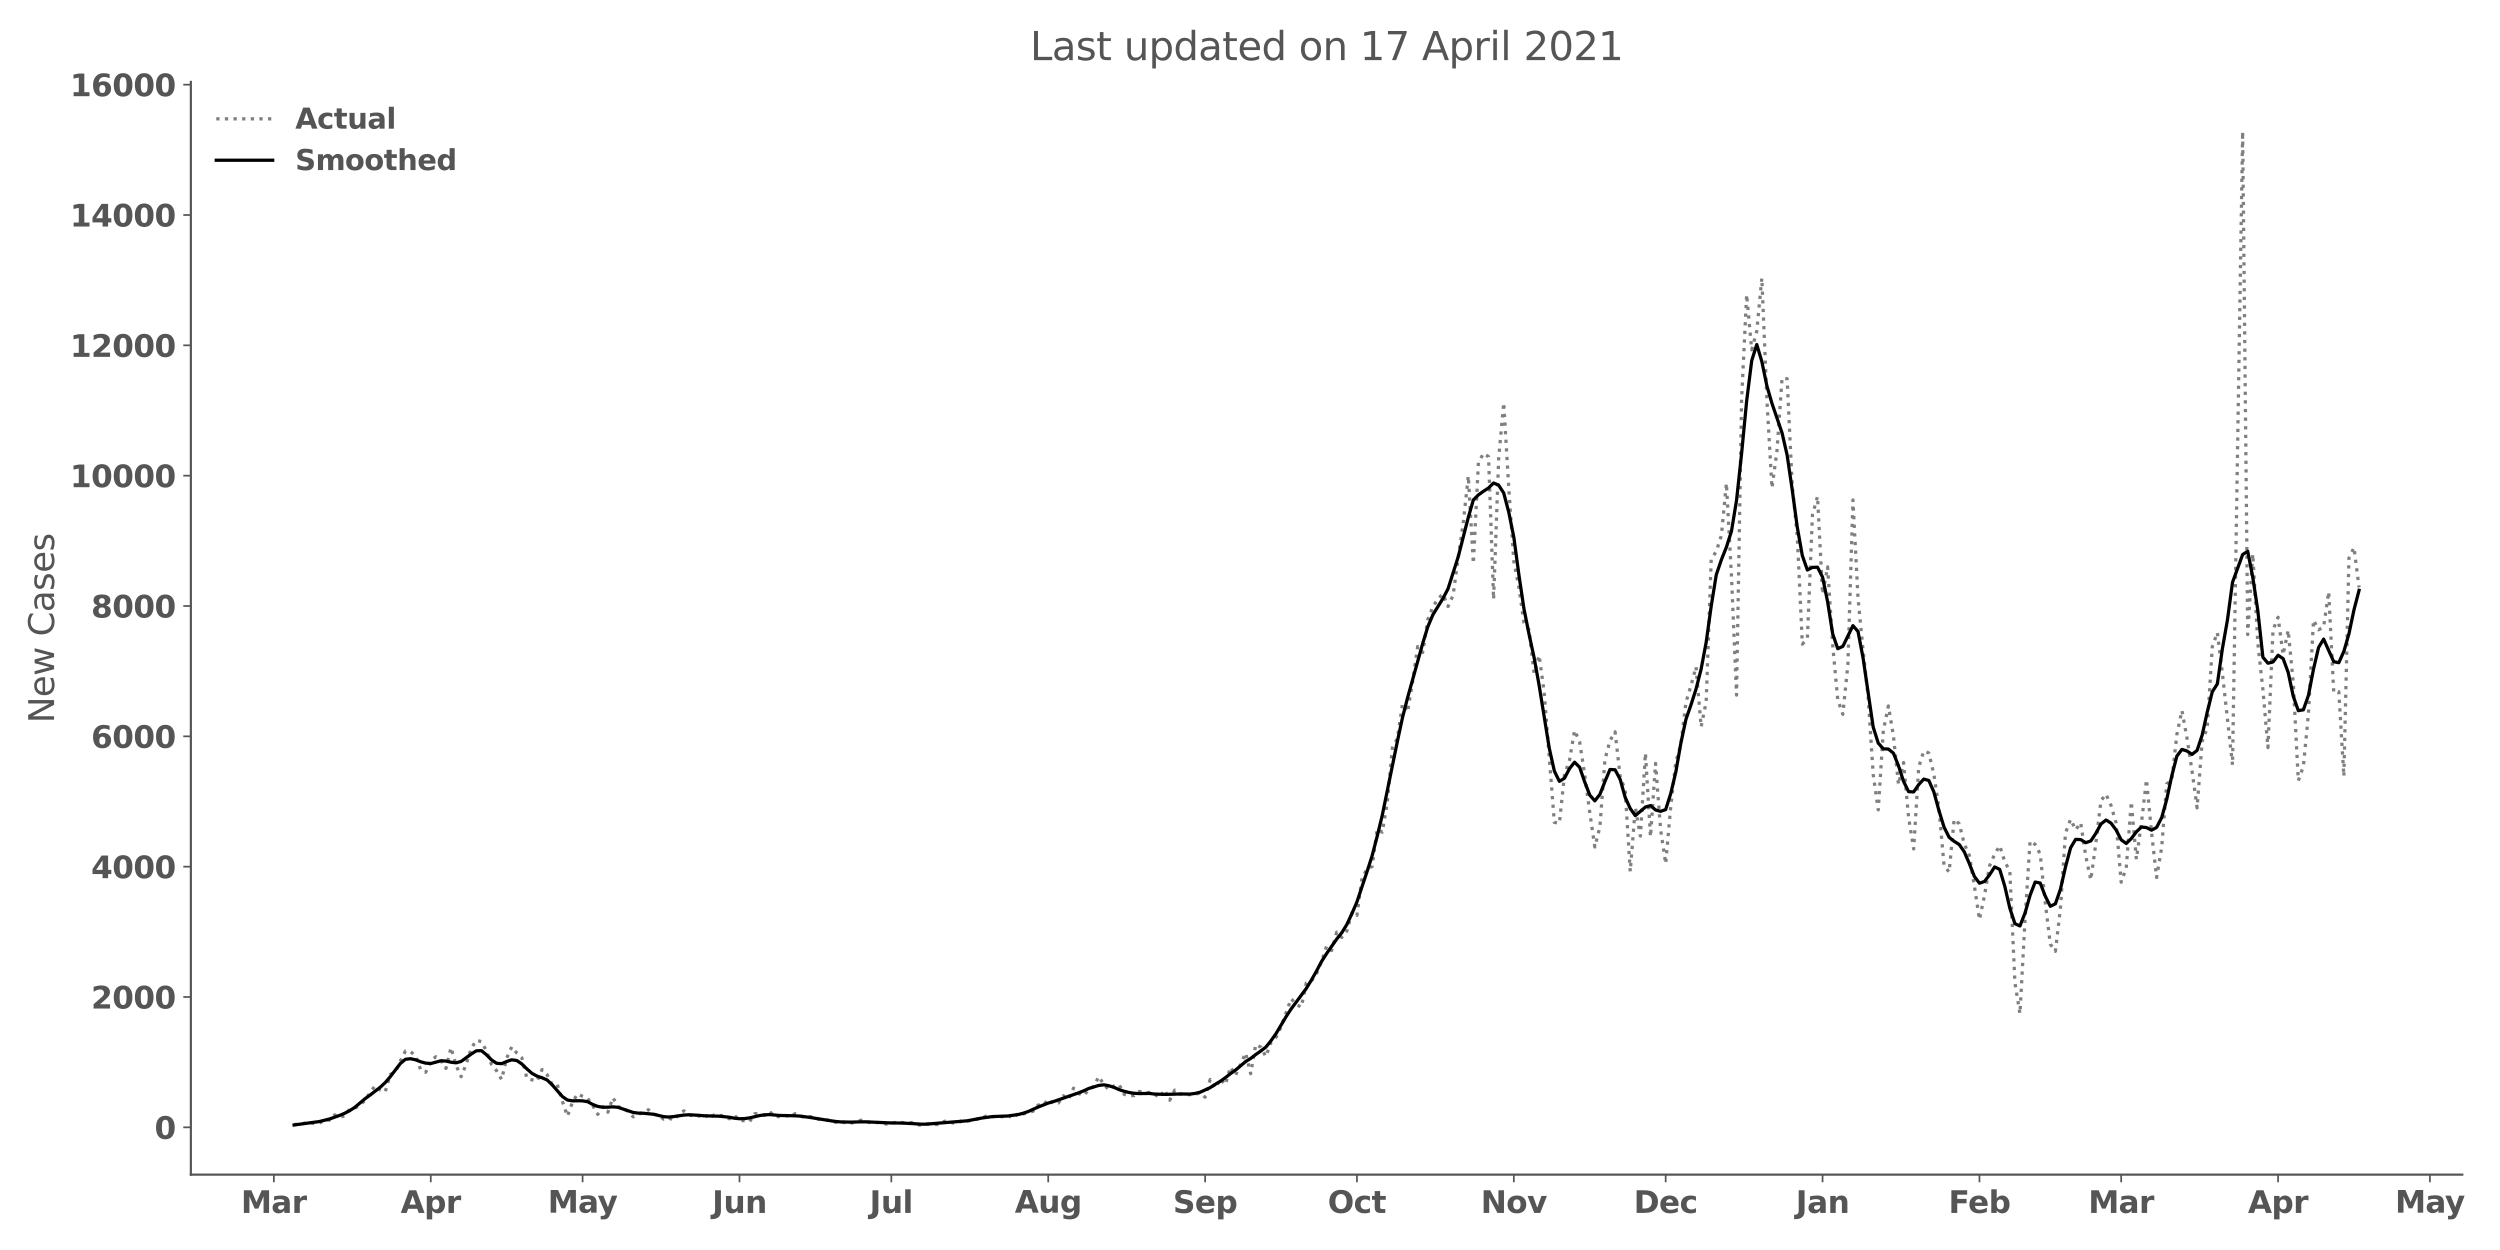 <?xml version="1.0" encoding="utf-8" standalone="no"?>
<!DOCTYPE svg PUBLIC "-//W3C//DTD SVG 1.1//EN"
  "http://www.w3.org/Graphics/SVG/1.1/DTD/svg11.dtd">
<svg height="576pt" version="1.1" viewBox="0 0 1152 576" width="1152pt" xmlns="http://www.w3.org/2000/svg" xmlns:xlink="http://www.w3.org/1999/xlink">
 <defs>
  <style type="text/css">*{stroke-linecap:butt;stroke-linejoin:round;}</style>
 </defs>
 <g id="figure_1">
  <g id="patch_1">
   <path d="M 0 576 
L 1152 576 
L 1152 0 
L 0 0 
z
" style="fill:#ffffff;"/>
  </g>
  <g id="axes_1">
   <g id="patch_2">
    <path d="M 87.95 541.28 
L 1134.627 541.28 
L 1134.627 37.72 
L 87.95 37.72 
z
" style="fill:#ffffff;"/>
   </g>
   <g id="matplotlib.axis_1">
    <g id="xtick_1">
     <g id="line2d_1">
      <defs>
       <path d="M 0 0 
L 0 3.5 
" id="m8778b12e88" style="stroke:#555555;stroke-width:0.8;"/>
      </defs>
      <g>
       <use style="fill:#555555;stroke:#555555;stroke-width:0.8;" x="126.198" xlink:href="#m8778b12e88" y="541.28"/>
      </g>
     </g>
     <g id="text_1">
      <!-- Mar -->
      <g style="fill:#555555;" transform="translate(111.056 558.918)scale(0.14 -0.14)">
       <defs>
        <path d="M 588 4666 
L 2119 4666 
L 3181 2169 
L 4250 4666 
L 5778 4666 
L 5778 0 
L 4641 0 
L 4641 3413 
L 3566 897 
L 2803 897 
L 1728 3413 
L 1728 0 
L 588 0 
L 588 4666 
z
" id="DejaVuSans-Bold-4d" transform="scale(0.016)"/>
        <path d="M 2106 1575 
Q 1756 1575 1579 1456 
Q 1403 1338 1403 1106 
Q 1403 894 1545 773 
Q 1688 653 1941 653 
Q 2256 653 2472 879 
Q 2688 1106 2688 1447 
L 2688 1575 
L 2106 1575 
z
M 3816 1997 
L 3816 0 
L 2688 0 
L 2688 519 
Q 2463 200 2181 54 
Q 1900 -91 1497 -91 
Q 953 -91 614 226 
Q 275 544 275 1050 
Q 275 1666 698 1953 
Q 1122 2241 2028 2241 
L 2688 2241 
L 2688 2328 
Q 2688 2594 2478 2717 
Q 2269 2841 1825 2841 
Q 1466 2841 1156 2769 
Q 847 2697 581 2553 
L 581 3406 
Q 941 3494 1303 3539 
Q 1666 3584 2028 3584 
Q 2975 3584 3395 3211 
Q 3816 2838 3816 1997 
z
" id="DejaVuSans-Bold-61" transform="scale(0.016)"/>
        <path d="M 3138 2547 
Q 2991 2616 2845 2648 
Q 2700 2681 2553 2681 
Q 2122 2681 1889 2404 
Q 1656 2128 1656 1613 
L 1656 0 
L 538 0 
L 538 3500 
L 1656 3500 
L 1656 2925 
Q 1872 3269 2151 3426 
Q 2431 3584 2822 3584 
Q 2878 3584 2943 3579 
Q 3009 3575 3134 3559 
L 3138 2547 
z
" id="DejaVuSans-Bold-72" transform="scale(0.016)"/>
       </defs>
       <use xlink:href="#DejaVuSans-Bold-4d"/>
       <use x="99.512" xlink:href="#DejaVuSans-Bold-61"/>
       <use x="166.992" xlink:href="#DejaVuSans-Bold-72"/>
      </g>
     </g>
    </g>
    <g id="xtick_2">
     <g id="line2d_2">
      <g>
       <use style="fill:#555555;stroke:#555555;stroke-width:0.8;" x="198.495" xlink:href="#m8778b12e88" y="541.28"/>
      </g>
     </g>
     <g id="text_2">
      <!-- Apr -->
      <g style="fill:#555555;" transform="translate(184.615 558.918)scale(0.14 -0.14)">
       <defs>
        <path d="M 3419 850 
L 1538 850 
L 1241 0 
L 31 0 
L 1759 4666 
L 3194 4666 
L 4922 0 
L 3713 0 
L 3419 850 
z
M 1838 1716 
L 3116 1716 
L 2478 3572 
L 1838 1716 
z
" id="DejaVuSans-Bold-41" transform="scale(0.016)"/>
        <path d="M 1656 506 
L 1656 -1331 
L 538 -1331 
L 538 3500 
L 1656 3500 
L 1656 2988 
Q 1888 3294 2169 3439 
Q 2450 3584 2816 3584 
Q 3463 3584 3878 3070 
Q 4294 2556 4294 1747 
Q 4294 938 3878 423 
Q 3463 -91 2816 -91 
Q 2450 -91 2169 54 
Q 1888 200 1656 506 
z
M 2400 2772 
Q 2041 2772 1848 2508 
Q 1656 2244 1656 1747 
Q 1656 1250 1848 986 
Q 2041 722 2400 722 
Q 2759 722 2948 984 
Q 3138 1247 3138 1747 
Q 3138 2247 2948 2509 
Q 2759 2772 2400 2772 
z
" id="DejaVuSans-Bold-70" transform="scale(0.016)"/>
       </defs>
       <use xlink:href="#DejaVuSans-Bold-41"/>
       <use x="77.393" xlink:href="#DejaVuSans-Bold-70"/>
       <use x="148.975" xlink:href="#DejaVuSans-Bold-72"/>
      </g>
     </g>
    </g>
    <g id="xtick_3">
     <g id="line2d_3">
      <g>
       <use style="fill:#555555;stroke:#555555;stroke-width:0.8;" x="268.46" xlink:href="#m8778b12e88" y="541.28"/>
      </g>
     </g>
     <g id="text_3">
      <!-- May -->
      <g style="fill:#555555;" transform="translate(252.425 558.808)scale(0.14 -0.14)">
       <defs>
        <path d="M 78 3500 
L 1197 3500 
L 2138 1125 
L 2938 3500 
L 4056 3500 
L 2584 -331 
Q 2363 -916 2067 -1148 
Q 1772 -1381 1288 -1381 
L 641 -1381 
L 641 -647 
L 991 -647 
Q 1275 -647 1404 -556 
Q 1534 -466 1606 -231 
L 1638 -134 
L 78 3500 
z
" id="DejaVuSans-Bold-79" transform="scale(0.016)"/>
       </defs>
       <use xlink:href="#DejaVuSans-Bold-4d"/>
       <use x="99.512" xlink:href="#DejaVuSans-Bold-61"/>
       <use x="163.867" xlink:href="#DejaVuSans-Bold-79"/>
      </g>
     </g>
    </g>
    <g id="xtick_4">
     <g id="line2d_4">
      <g>
       <use style="fill:#555555;stroke:#555555;stroke-width:0.8;" x="340.757" xlink:href="#m8778b12e88" y="541.28"/>
      </g>
     </g>
     <g id="text_4">
      <!-- Jun -->
      <g style="fill:#555555;" transform="translate(328.186 558.918)scale(0.14 -0.14)">
       <defs>
        <path d="M 588 4666 
L 1791 4666 
L 1791 453 
Q 1791 -419 1317 -850 
Q 844 -1281 -116 -1281 
L -359 -1281 
L -359 -372 
L -172 -372 
Q 203 -372 395 -162 
Q 588 47 588 453 
L 588 4666 
z
" id="DejaVuSans-Bold-4a" transform="scale(0.016)"/>
        <path d="M 500 1363 
L 500 3500 
L 1625 3500 
L 1625 3150 
Q 1625 2866 1622 2436 
Q 1619 2006 1619 1863 
Q 1619 1441 1641 1255 
Q 1663 1069 1716 984 
Q 1784 875 1895 815 
Q 2006 756 2150 756 
Q 2500 756 2700 1025 
Q 2900 1294 2900 1772 
L 2900 3500 
L 4019 3500 
L 4019 0 
L 2900 0 
L 2900 506 
Q 2647 200 2364 54 
Q 2081 -91 1741 -91 
Q 1134 -91 817 281 
Q 500 653 500 1363 
z
" id="DejaVuSans-Bold-75" transform="scale(0.016)"/>
        <path d="M 4056 2131 
L 4056 0 
L 2931 0 
L 2931 347 
L 2931 1631 
Q 2931 2084 2911 2256 
Q 2891 2428 2841 2509 
Q 2775 2619 2662 2680 
Q 2550 2741 2406 2741 
Q 2056 2741 1856 2470 
Q 1656 2200 1656 1722 
L 1656 0 
L 538 0 
L 538 3500 
L 1656 3500 
L 1656 2988 
Q 1909 3294 2193 3439 
Q 2478 3584 2822 3584 
Q 3428 3584 3742 3212 
Q 4056 2841 4056 2131 
z
" id="DejaVuSans-Bold-6e" transform="scale(0.016)"/>
       </defs>
       <use xlink:href="#DejaVuSans-Bold-4a"/>
       <use x="37.207" xlink:href="#DejaVuSans-Bold-75"/>
       <use x="108.398" xlink:href="#DejaVuSans-Bold-6e"/>
      </g>
     </g>
    </g>
    <g id="xtick_5">
     <g id="line2d_5">
      <g>
       <use style="fill:#555555;stroke:#555555;stroke-width:0.8;" x="410.722" xlink:href="#m8778b12e88" y="541.28"/>
      </g>
     </g>
     <g id="text_5">
      <!-- Jul -->
      <g style="fill:#555555;" transform="translate(400.735 558.918)scale(0.14 -0.14)">
       <defs>
        <path d="M 538 4863 
L 1656 4863 
L 1656 0 
L 538 0 
L 538 4863 
z
" id="DejaVuSans-Bold-6c" transform="scale(0.016)"/>
       </defs>
       <use xlink:href="#DejaVuSans-Bold-4a"/>
       <use x="37.207" xlink:href="#DejaVuSans-Bold-75"/>
       <use x="108.398" xlink:href="#DejaVuSans-Bold-6c"/>
      </g>
     </g>
    </g>
    <g id="xtick_6">
     <g id="line2d_6">
      <g>
       <use style="fill:#555555;stroke:#555555;stroke-width:0.8;" x="483.019" xlink:href="#m8778b12e88" y="541.28"/>
      </g>
     </g>
     <g id="text_6">
      <!-- Aug -->
      <g style="fill:#555555;" transform="translate(467.608 558.808)scale(0.14 -0.14)">
       <defs>
        <path d="M 2919 594 
Q 2688 288 2409 144 
Q 2131 0 1766 0 
Q 1125 0 706 504 
Q 288 1009 288 1791 
Q 288 2575 706 3076 
Q 1125 3578 1766 3578 
Q 2131 3578 2409 3434 
Q 2688 3291 2919 2981 
L 2919 3500 
L 4044 3500 
L 4044 353 
Q 4044 -491 3511 -936 
Q 2978 -1381 1966 -1381 
Q 1638 -1381 1331 -1331 
Q 1025 -1281 716 -1178 
L 716 -306 
Q 1009 -475 1290 -558 
Q 1572 -641 1856 -641 
Q 2406 -641 2662 -400 
Q 2919 -159 2919 353 
L 2919 594 
z
M 2181 2772 
Q 1834 2772 1640 2515 
Q 1447 2259 1447 1791 
Q 1447 1309 1634 1061 
Q 1822 813 2181 813 
Q 2531 813 2725 1069 
Q 2919 1325 2919 1791 
Q 2919 2259 2725 2515 
Q 2531 2772 2181 2772 
z
" id="DejaVuSans-Bold-67" transform="scale(0.016)"/>
       </defs>
       <use xlink:href="#DejaVuSans-Bold-41"/>
       <use x="77.393" xlink:href="#DejaVuSans-Bold-75"/>
       <use x="148.584" xlink:href="#DejaVuSans-Bold-67"/>
      </g>
     </g>
    </g>
    <g id="xtick_7">
     <g id="line2d_7">
      <g>
       <use style="fill:#555555;stroke:#555555;stroke-width:0.8;" x="555.316" xlink:href="#m8778b12e88" y="541.28"/>
      </g>
     </g>
     <g id="text_7">
      <!-- Sep -->
      <g style="fill:#555555;" transform="translate(540.517 558.918)scale(0.14 -0.14)">
       <defs>
        <path d="M 3834 4519 
L 3834 3531 
Q 3450 3703 3084 3790 
Q 2719 3878 2394 3878 
Q 1963 3878 1756 3759 
Q 1550 3641 1550 3391 
Q 1550 3203 1689 3098 
Q 1828 2994 2194 2919 
L 2706 2816 
Q 3484 2659 3812 2340 
Q 4141 2022 4141 1434 
Q 4141 663 3683 286 
Q 3225 -91 2284 -91 
Q 1841 -91 1394 -6 
Q 947 78 500 244 
L 500 1259 
Q 947 1022 1364 901 
Q 1781 781 2169 781 
Q 2563 781 2772 912 
Q 2981 1044 2981 1288 
Q 2981 1506 2839 1625 
Q 2697 1744 2272 1838 
L 1806 1941 
Q 1106 2091 782 2419 
Q 459 2747 459 3303 
Q 459 4000 909 4375 
Q 1359 4750 2203 4750 
Q 2588 4750 2994 4692 
Q 3400 4634 3834 4519 
z
" id="DejaVuSans-Bold-53" transform="scale(0.016)"/>
        <path d="M 4031 1759 
L 4031 1441 
L 1416 1441 
Q 1456 1047 1700 850 
Q 1944 653 2381 653 
Q 2734 653 3104 758 
Q 3475 863 3866 1075 
L 3866 213 
Q 3469 63 3072 -14 
Q 2675 -91 2278 -91 
Q 1328 -91 801 392 
Q 275 875 275 1747 
Q 275 2603 792 3093 
Q 1309 3584 2216 3584 
Q 3041 3584 3536 3087 
Q 4031 2591 4031 1759 
z
M 2881 2131 
Q 2881 2450 2695 2645 
Q 2509 2841 2209 2841 
Q 1884 2841 1681 2658 
Q 1478 2475 1428 2131 
L 2881 2131 
z
" id="DejaVuSans-Bold-65" transform="scale(0.016)"/>
       </defs>
       <use xlink:href="#DejaVuSans-Bold-53"/>
       <use x="72.021" xlink:href="#DejaVuSans-Bold-65"/>
       <use x="139.844" xlink:href="#DejaVuSans-Bold-70"/>
      </g>
     </g>
    </g>
    <g id="xtick_8">
     <g id="line2d_8">
      <g>
       <use style="fill:#555555;stroke:#555555;stroke-width:0.8;" x="625.281" xlink:href="#m8778b12e88" y="541.28"/>
      </g>
     </g>
     <g id="text_8">
      <!-- Oct -->
      <g style="fill:#555555;" transform="translate(611.835 558.918)scale(0.14 -0.14)">
       <defs>
        <path d="M 2719 3878 
Q 2169 3878 1866 3472 
Q 1563 3066 1563 2328 
Q 1563 1594 1866 1187 
Q 2169 781 2719 781 
Q 3272 781 3575 1187 
Q 3878 1594 3878 2328 
Q 3878 3066 3575 3472 
Q 3272 3878 2719 3878 
z
M 2719 4750 
Q 3844 4750 4481 4106 
Q 5119 3463 5119 2328 
Q 5119 1197 4481 553 
Q 3844 -91 2719 -91 
Q 1597 -91 958 553 
Q 319 1197 319 2328 
Q 319 3463 958 4106 
Q 1597 4750 2719 4750 
z
" id="DejaVuSans-Bold-4f" transform="scale(0.016)"/>
        <path d="M 3366 3391 
L 3366 2478 
Q 3138 2634 2908 2709 
Q 2678 2784 2431 2784 
Q 1963 2784 1702 2511 
Q 1441 2238 1441 1747 
Q 1441 1256 1702 982 
Q 1963 709 2431 709 
Q 2694 709 2930 787 
Q 3166 866 3366 1019 
L 3366 103 
Q 3103 6 2833 -42 
Q 2563 -91 2291 -91 
Q 1344 -91 809 395 
Q 275 881 275 1747 
Q 275 2613 809 3098 
Q 1344 3584 2291 3584 
Q 2566 3584 2833 3536 
Q 3100 3488 3366 3391 
z
" id="DejaVuSans-Bold-63" transform="scale(0.016)"/>
        <path d="M 1759 4494 
L 1759 3500 
L 2913 3500 
L 2913 2700 
L 1759 2700 
L 1759 1216 
Q 1759 972 1856 886 
Q 1953 800 2241 800 
L 2816 800 
L 2816 0 
L 1856 0 
Q 1194 0 917 276 
Q 641 553 641 1216 
L 641 2700 
L 84 2700 
L 84 3500 
L 641 3500 
L 641 4494 
L 1759 4494 
z
" id="DejaVuSans-Bold-74" transform="scale(0.016)"/>
       </defs>
       <use xlink:href="#DejaVuSans-Bold-4f"/>
       <use x="85.01" xlink:href="#DejaVuSans-Bold-63"/>
       <use x="144.287" xlink:href="#DejaVuSans-Bold-74"/>
      </g>
     </g>
    </g>
    <g id="xtick_9">
     <g id="line2d_9">
      <g>
       <use style="fill:#555555;stroke:#555555;stroke-width:0.8;" x="697.578" xlink:href="#m8778b12e88" y="541.28"/>
      </g>
     </g>
     <g id="text_9">
      <!-- Nov -->
      <g style="fill:#555555;" transform="translate(682.348 558.918)scale(0.14 -0.14)">
       <defs>
        <path d="M 588 4666 
L 1931 4666 
L 3628 1466 
L 3628 4666 
L 4769 4666 
L 4769 0 
L 3425 0 
L 1728 3200 
L 1728 0 
L 588 0 
L 588 4666 
z
" id="DejaVuSans-Bold-4e" transform="scale(0.016)"/>
        <path d="M 2203 2784 
Q 1831 2784 1636 2517 
Q 1441 2250 1441 1747 
Q 1441 1244 1636 976 
Q 1831 709 2203 709 
Q 2569 709 2762 976 
Q 2956 1244 2956 1747 
Q 2956 2250 2762 2517 
Q 2569 2784 2203 2784 
z
M 2203 3584 
Q 3106 3584 3614 3096 
Q 4122 2609 4122 1747 
Q 4122 884 3614 396 
Q 3106 -91 2203 -91 
Q 1297 -91 786 396 
Q 275 884 275 1747 
Q 275 2609 786 3096 
Q 1297 3584 2203 3584 
z
" id="DejaVuSans-Bold-6f" transform="scale(0.016)"/>
        <path d="M 97 3500 
L 1216 3500 
L 2088 1081 
L 2956 3500 
L 4078 3500 
L 2700 0 
L 1472 0 
L 97 3500 
z
" id="DejaVuSans-Bold-76" transform="scale(0.016)"/>
       </defs>
       <use xlink:href="#DejaVuSans-Bold-4e"/>
       <use x="83.691" xlink:href="#DejaVuSans-Bold-6f"/>
       <use x="152.393" xlink:href="#DejaVuSans-Bold-76"/>
      </g>
     </g>
    </g>
    <g id="xtick_10">
     <g id="line2d_10">
      <g>
       <use style="fill:#555555;stroke:#555555;stroke-width:0.8;" x="767.543" xlink:href="#m8778b12e88" y="541.28"/>
      </g>
     </g>
     <g id="text_10">
      <!-- Dec -->
      <g style="fill:#555555;" transform="translate(752.835 558.918)scale(0.14 -0.14)">
       <defs>
        <path d="M 1791 3756 
L 1791 909 
L 2222 909 
Q 2959 909 3348 1275 
Q 3738 1641 3738 2338 
Q 3738 3031 3350 3393 
Q 2963 3756 2222 3756 
L 1791 3756 
z
M 588 4666 
L 1856 4666 
Q 2919 4666 3439 4514 
Q 3959 4363 4331 4000 
Q 4659 3684 4818 3271 
Q 4978 2859 4978 2338 
Q 4978 1809 4818 1395 
Q 4659 981 4331 666 
Q 3956 303 3431 151 
Q 2906 0 1856 0 
L 588 0 
L 588 4666 
z
" id="DejaVuSans-Bold-44" transform="scale(0.016)"/>
       </defs>
       <use xlink:href="#DejaVuSans-Bold-44"/>
       <use x="83.008" xlink:href="#DejaVuSans-Bold-65"/>
       <use x="150.83" xlink:href="#DejaVuSans-Bold-63"/>
      </g>
     </g>
    </g>
    <g id="xtick_11">
     <g id="line2d_11">
      <g>
       <use style="fill:#555555;stroke:#555555;stroke-width:0.8;" x="839.841" xlink:href="#m8778b12e88" y="541.28"/>
      </g>
     </g>
     <g id="text_11">
      <!-- Jan -->
      <g style="fill:#555555;" transform="translate(827.529 558.918)scale(0.14 -0.14)">
       <use xlink:href="#DejaVuSans-Bold-4a"/>
       <use x="37.207" xlink:href="#DejaVuSans-Bold-61"/>
       <use x="104.688" xlink:href="#DejaVuSans-Bold-6e"/>
      </g>
     </g>
    </g>
    <g id="xtick_12">
     <g id="line2d_12">
      <g>
       <use style="fill:#555555;stroke:#555555;stroke-width:0.8;" x="912.138" xlink:href="#m8778b12e88" y="541.28"/>
      </g>
     </g>
     <g id="text_12">
      <!-- Feb -->
      <g style="fill:#555555;" transform="translate(897.878 558.918)scale(0.14 -0.14)">
       <defs>
        <path d="M 588 4666 
L 3834 4666 
L 3834 3756 
L 1791 3756 
L 1791 2888 
L 3713 2888 
L 3713 1978 
L 1791 1978 
L 1791 0 
L 588 0 
L 588 4666 
z
" id="DejaVuSans-Bold-46" transform="scale(0.016)"/>
        <path d="M 2400 722 
Q 2759 722 2948 984 
Q 3138 1247 3138 1747 
Q 3138 2247 2948 2509 
Q 2759 2772 2400 2772 
Q 2041 2772 1848 2508 
Q 1656 2244 1656 1747 
Q 1656 1250 1848 986 
Q 2041 722 2400 722 
z
M 1656 2988 
Q 1888 3294 2169 3439 
Q 2450 3584 2816 3584 
Q 3463 3584 3878 3070 
Q 4294 2556 4294 1747 
Q 4294 938 3878 423 
Q 3463 -91 2816 -91 
Q 2450 -91 2169 54 
Q 1888 200 1656 506 
L 1656 0 
L 538 0 
L 538 4863 
L 1656 4863 
L 1656 2988 
z
" id="DejaVuSans-Bold-62" transform="scale(0.016)"/>
       </defs>
       <use xlink:href="#DejaVuSans-Bold-46"/>
       <use x="64.311" xlink:href="#DejaVuSans-Bold-65"/>
       <use x="132.133" xlink:href="#DejaVuSans-Bold-62"/>
      </g>
     </g>
    </g>
    <g id="xtick_13">
     <g id="line2d_13">
      <g>
       <use style="fill:#555555;stroke:#555555;stroke-width:0.8;" x="977.438" xlink:href="#m8778b12e88" y="541.28"/>
      </g>
     </g>
     <g id="text_13">
      <!-- Mar -->
      <g style="fill:#555555;" transform="translate(962.297 558.918)scale(0.14 -0.14)">
       <use xlink:href="#DejaVuSans-Bold-4d"/>
       <use x="99.512" xlink:href="#DejaVuSans-Bold-61"/>
       <use x="166.992" xlink:href="#DejaVuSans-Bold-72"/>
      </g>
     </g>
    </g>
    <g id="xtick_14">
     <g id="line2d_14">
      <g>
       <use style="fill:#555555;stroke:#555555;stroke-width:0.8;" x="1049.736" xlink:href="#m8778b12e88" y="541.28"/>
      </g>
     </g>
     <g id="text_14">
      <!-- Apr -->
      <g style="fill:#555555;" transform="translate(1035.856 558.918)scale(0.14 -0.14)">
       <use xlink:href="#DejaVuSans-Bold-41"/>
       <use x="77.393" xlink:href="#DejaVuSans-Bold-70"/>
       <use x="148.975" xlink:href="#DejaVuSans-Bold-72"/>
      </g>
     </g>
    </g>
    <g id="xtick_15">
     <g id="line2d_15">
      <g>
       <use style="fill:#555555;stroke:#555555;stroke-width:0.8;" x="1119.701" xlink:href="#m8778b12e88" y="541.28"/>
      </g>
     </g>
     <g id="text_15">
      <!-- May -->
      <g style="fill:#555555;" transform="translate(1103.666 558.808)scale(0.14 -0.14)">
       <use xlink:href="#DejaVuSans-Bold-4d"/>
       <use x="99.512" xlink:href="#DejaVuSans-Bold-61"/>
       <use x="163.867" xlink:href="#DejaVuSans-Bold-79"/>
      </g>
     </g>
    </g>
   </g>
   <g id="matplotlib.axis_2">
    <g id="ytick_1">
     <g id="line2d_16">
      <defs>
       <path d="M 0 0 
L -3.5 0 
" id="mb3b04d8f17" style="stroke:#555555;stroke-width:0.8;"/>
      </defs>
      <g>
       <use style="fill:#555555;stroke:#555555;stroke-width:0.8;" x="87.95" xlink:href="#mb3b04d8f17" y="519.472"/>
      </g>
     </g>
     <g id="text_16">
      <!-- 0 -->
      <g style="fill:#555555;" transform="translate(71.209 524.791)scale(0.14 -0.14)">
       <defs>
        <path d="M 2944 2338 
Q 2944 3213 2780 3570 
Q 2616 3928 2228 3928 
Q 1841 3928 1675 3570 
Q 1509 3213 1509 2338 
Q 1509 1453 1675 1090 
Q 1841 728 2228 728 
Q 2613 728 2778 1090 
Q 2944 1453 2944 2338 
z
M 4147 2328 
Q 4147 1169 3647 539 
Q 3147 -91 2228 -91 
Q 1306 -91 806 539 
Q 306 1169 306 2328 
Q 306 3491 806 4120 
Q 1306 4750 2228 4750 
Q 3147 4750 3647 4120 
Q 4147 3491 4147 2328 
z
" id="DejaVuSans-Bold-30" transform="scale(0.016)"/>
       </defs>
       <use xlink:href="#DejaVuSans-Bold-30"/>
      </g>
     </g>
    </g>
    <g id="ytick_2">
     <g id="line2d_17">
      <g>
       <use style="fill:#555555;stroke:#555555;stroke-width:0.8;" x="87.95" xlink:href="#mb3b04d8f17" y="459.415"/>
      </g>
     </g>
     <g id="text_17">
      <!-- 2000 -->
      <g style="fill:#555555;" transform="translate(41.986 464.734)scale(0.14 -0.14)">
       <defs>
        <path d="M 1844 884 
L 3897 884 
L 3897 0 
L 506 0 
L 506 884 
L 2209 2388 
Q 2438 2594 2547 2791 
Q 2656 2988 2656 3200 
Q 2656 3528 2436 3728 
Q 2216 3928 1850 3928 
Q 1569 3928 1234 3808 
Q 900 3688 519 3450 
L 519 4475 
Q 925 4609 1322 4679 
Q 1719 4750 2100 4750 
Q 2938 4750 3402 4381 
Q 3866 4013 3866 3353 
Q 3866 2972 3669 2642 
Q 3472 2313 2841 1759 
L 1844 884 
z
" id="DejaVuSans-Bold-32" transform="scale(0.016)"/>
       </defs>
       <use xlink:href="#DejaVuSans-Bold-32"/>
       <use x="69.58" xlink:href="#DejaVuSans-Bold-30"/>
       <use x="139.16" xlink:href="#DejaVuSans-Bold-30"/>
       <use x="208.74" xlink:href="#DejaVuSans-Bold-30"/>
      </g>
     </g>
    </g>
    <g id="ytick_3">
     <g id="line2d_18">
      <g>
       <use style="fill:#555555;stroke:#555555;stroke-width:0.8;" x="87.95" xlink:href="#mb3b04d8f17" y="399.359"/>
      </g>
     </g>
     <g id="text_18">
      <!-- 4000 -->
      <g style="fill:#555555;" transform="translate(41.986 404.678)scale(0.14 -0.14)">
       <defs>
        <path d="M 2356 3675 
L 1038 1722 
L 2356 1722 
L 2356 3675 
z
M 2156 4666 
L 3494 4666 
L 3494 1722 
L 4159 1722 
L 4159 850 
L 3494 850 
L 3494 0 
L 2356 0 
L 2356 850 
L 288 850 
L 288 1881 
L 2156 4666 
z
" id="DejaVuSans-Bold-34" transform="scale(0.016)"/>
       </defs>
       <use xlink:href="#DejaVuSans-Bold-34"/>
       <use x="69.58" xlink:href="#DejaVuSans-Bold-30"/>
       <use x="139.16" xlink:href="#DejaVuSans-Bold-30"/>
       <use x="208.74" xlink:href="#DejaVuSans-Bold-30"/>
      </g>
     </g>
    </g>
    <g id="ytick_4">
     <g id="line2d_19">
      <g>
       <use style="fill:#555555;stroke:#555555;stroke-width:0.8;" x="87.95" xlink:href="#mb3b04d8f17" y="339.302"/>
      </g>
     </g>
     <g id="text_19">
      <!-- 6000 -->
      <g style="fill:#555555;" transform="translate(41.986 344.621)scale(0.14 -0.14)">
       <defs>
        <path d="M 2316 2303 
Q 2000 2303 1842 2098 
Q 1684 1894 1684 1484 
Q 1684 1075 1842 870 
Q 2000 666 2316 666 
Q 2634 666 2792 870 
Q 2950 1075 2950 1484 
Q 2950 1894 2792 2098 
Q 2634 2303 2316 2303 
z
M 3803 4544 
L 3803 3681 
Q 3506 3822 3243 3889 
Q 2981 3956 2731 3956 
Q 2194 3956 1894 3657 
Q 1594 3359 1544 2772 
Q 1750 2925 1990 3001 
Q 2231 3078 2516 3078 
Q 3231 3078 3670 2659 
Q 4109 2241 4109 1563 
Q 4109 813 3618 361 
Q 3128 -91 2303 -91 
Q 1394 -91 895 523 
Q 397 1138 397 2266 
Q 397 3422 980 4083 
Q 1563 4744 2578 4744 
Q 2900 4744 3203 4694 
Q 3506 4644 3803 4544 
z
" id="DejaVuSans-Bold-36" transform="scale(0.016)"/>
       </defs>
       <use xlink:href="#DejaVuSans-Bold-36"/>
       <use x="69.58" xlink:href="#DejaVuSans-Bold-30"/>
       <use x="139.16" xlink:href="#DejaVuSans-Bold-30"/>
       <use x="208.74" xlink:href="#DejaVuSans-Bold-30"/>
      </g>
     </g>
    </g>
    <g id="ytick_5">
     <g id="line2d_20">
      <g>
       <use style="fill:#555555;stroke:#555555;stroke-width:0.8;" x="87.95" xlink:href="#mb3b04d8f17" y="279.245"/>
      </g>
     </g>
     <g id="text_20">
      <!-- 8000 -->
      <g style="fill:#555555;" transform="translate(41.986 284.564)scale(0.14 -0.14)">
       <defs>
        <path d="M 2228 2088 
Q 1891 2088 1709 1903 
Q 1528 1719 1528 1375 
Q 1528 1031 1709 848 
Q 1891 666 2228 666 
Q 2563 666 2741 848 
Q 2919 1031 2919 1375 
Q 2919 1722 2741 1905 
Q 2563 2088 2228 2088 
z
M 1350 2484 
Q 925 2613 709 2878 
Q 494 3144 494 3541 
Q 494 4131 934 4440 
Q 1375 4750 2228 4750 
Q 3075 4750 3515 4442 
Q 3956 4134 3956 3541 
Q 3956 3144 3739 2878 
Q 3522 2613 3097 2484 
Q 3572 2353 3814 2058 
Q 4056 1763 4056 1313 
Q 4056 619 3595 264 
Q 3134 -91 2228 -91 
Q 1319 -91 855 264 
Q 391 619 391 1313 
Q 391 1763 633 2058 
Q 875 2353 1350 2484 
z
M 1631 3419 
Q 1631 3141 1786 2991 
Q 1941 2841 2228 2841 
Q 2509 2841 2662 2991 
Q 2816 3141 2816 3419 
Q 2816 3697 2662 3845 
Q 2509 3994 2228 3994 
Q 1941 3994 1786 3844 
Q 1631 3694 1631 3419 
z
" id="DejaVuSans-Bold-38" transform="scale(0.016)"/>
       </defs>
       <use xlink:href="#DejaVuSans-Bold-38"/>
       <use x="69.58" xlink:href="#DejaVuSans-Bold-30"/>
       <use x="139.16" xlink:href="#DejaVuSans-Bold-30"/>
       <use x="208.74" xlink:href="#DejaVuSans-Bold-30"/>
      </g>
     </g>
    </g>
    <g id="ytick_6">
     <g id="line2d_21">
      <g>
       <use style="fill:#555555;stroke:#555555;stroke-width:0.8;" x="87.95" xlink:href="#mb3b04d8f17" y="219.189"/>
      </g>
     </g>
     <g id="text_21">
      <!-- 10000 -->
      <g style="fill:#555555;" transform="translate(32.245 224.508)scale(0.14 -0.14)">
       <defs>
        <path d="M 750 831 
L 1813 831 
L 1813 3847 
L 722 3622 
L 722 4441 
L 1806 4666 
L 2950 4666 
L 2950 831 
L 4013 831 
L 4013 0 
L 750 0 
L 750 831 
z
" id="DejaVuSans-Bold-31" transform="scale(0.016)"/>
       </defs>
       <use xlink:href="#DejaVuSans-Bold-31"/>
       <use x="69.58" xlink:href="#DejaVuSans-Bold-30"/>
       <use x="139.16" xlink:href="#DejaVuSans-Bold-30"/>
       <use x="208.74" xlink:href="#DejaVuSans-Bold-30"/>
       <use x="278.32" xlink:href="#DejaVuSans-Bold-30"/>
      </g>
     </g>
    </g>
    <g id="ytick_7">
     <g id="line2d_22">
      <g>
       <use style="fill:#555555;stroke:#555555;stroke-width:0.8;" x="87.95" xlink:href="#mb3b04d8f17" y="159.132"/>
      </g>
     </g>
     <g id="text_22">
      <!-- 12000 -->
      <g style="fill:#555555;" transform="translate(32.245 164.451)scale(0.14 -0.14)">
       <use xlink:href="#DejaVuSans-Bold-31"/>
       <use x="69.58" xlink:href="#DejaVuSans-Bold-32"/>
       <use x="139.16" xlink:href="#DejaVuSans-Bold-30"/>
       <use x="208.74" xlink:href="#DejaVuSans-Bold-30"/>
       <use x="278.32" xlink:href="#DejaVuSans-Bold-30"/>
      </g>
     </g>
    </g>
    <g id="ytick_8">
     <g id="line2d_23">
      <g>
       <use style="fill:#555555;stroke:#555555;stroke-width:0.8;" x="87.95" xlink:href="#mb3b04d8f17" y="99.075"/>
      </g>
     </g>
     <g id="text_23">
      <!-- 14000 -->
      <g style="fill:#555555;" transform="translate(32.245 104.394)scale(0.14 -0.14)">
       <use xlink:href="#DejaVuSans-Bold-31"/>
       <use x="69.58" xlink:href="#DejaVuSans-Bold-34"/>
       <use x="139.16" xlink:href="#DejaVuSans-Bold-30"/>
       <use x="208.74" xlink:href="#DejaVuSans-Bold-30"/>
       <use x="278.32" xlink:href="#DejaVuSans-Bold-30"/>
      </g>
     </g>
    </g>
    <g id="ytick_9">
     <g id="line2d_24">
      <g>
       <use style="fill:#555555;stroke:#555555;stroke-width:0.8;" x="87.95" xlink:href="#mb3b04d8f17" y="39.019"/>
      </g>
     </g>
     <g id="text_24">
      <!-- 16000 -->
      <g style="fill:#555555;" transform="translate(32.245 44.338)scale(0.14 -0.14)">
       <use xlink:href="#DejaVuSans-Bold-31"/>
       <use x="69.58" xlink:href="#DejaVuSans-Bold-36"/>
       <use x="139.16" xlink:href="#DejaVuSans-Bold-30"/>
       <use x="208.74" xlink:href="#DejaVuSans-Bold-30"/>
       <use x="278.32" xlink:href="#DejaVuSans-Bold-30"/>
      </g>
     </g>
    </g>
    <g id="text_25">
     <!-- New Cases -->
     <g style="fill:#555555;" transform="translate(24.918 333.239)rotate(-90)scale(0.16 -0.16)">
      <defs>
       <path d="M 628 4666 
L 1478 4666 
L 3547 763 
L 3547 4666 
L 4159 4666 
L 4159 0 
L 3309 0 
L 1241 3903 
L 1241 0 
L 628 0 
L 628 4666 
z
" id="DejaVuSans-4e" transform="scale(0.016)"/>
       <path d="M 3597 1894 
L 3597 1613 
L 953 1613 
Q 991 1019 1311 708 
Q 1631 397 2203 397 
Q 2534 397 2845 478 
Q 3156 559 3463 722 
L 3463 178 
Q 3153 47 2828 -22 
Q 2503 -91 2169 -91 
Q 1331 -91 842 396 
Q 353 884 353 1716 
Q 353 2575 817 3079 
Q 1281 3584 2069 3584 
Q 2775 3584 3186 3129 
Q 3597 2675 3597 1894 
z
M 3022 2063 
Q 3016 2534 2758 2815 
Q 2500 3097 2075 3097 
Q 1594 3097 1305 2825 
Q 1016 2553 972 2059 
L 3022 2063 
z
" id="DejaVuSans-65" transform="scale(0.016)"/>
       <path d="M 269 3500 
L 844 3500 
L 1563 769 
L 2278 3500 
L 2956 3500 
L 3675 769 
L 4391 3500 
L 4966 3500 
L 4050 0 
L 3372 0 
L 2619 2869 
L 1863 0 
L 1184 0 
L 269 3500 
z
" id="DejaVuSans-77" transform="scale(0.016)"/>
       <path id="DejaVuSans-20" transform="scale(0.016)"/>
       <path d="M 4122 4306 
L 4122 3641 
Q 3803 3938 3442 4084 
Q 3081 4231 2675 4231 
Q 1875 4231 1450 3742 
Q 1025 3253 1025 2328 
Q 1025 1406 1450 917 
Q 1875 428 2675 428 
Q 3081 428 3442 575 
Q 3803 722 4122 1019 
L 4122 359 
Q 3791 134 3420 21 
Q 3050 -91 2638 -91 
Q 1578 -91 968 557 
Q 359 1206 359 2328 
Q 359 3453 968 4101 
Q 1578 4750 2638 4750 
Q 3056 4750 3426 4639 
Q 3797 4528 4122 4306 
z
" id="DejaVuSans-43" transform="scale(0.016)"/>
       <path d="M 2194 1759 
Q 1497 1759 1228 1600 
Q 959 1441 959 1056 
Q 959 750 1161 570 
Q 1363 391 1709 391 
Q 2188 391 2477 730 
Q 2766 1069 2766 1631 
L 2766 1759 
L 2194 1759 
z
M 3341 1997 
L 3341 0 
L 2766 0 
L 2766 531 
Q 2569 213 2275 61 
Q 1981 -91 1556 -91 
Q 1019 -91 701 211 
Q 384 513 384 1019 
Q 384 1609 779 1909 
Q 1175 2209 1959 2209 
L 2766 2209 
L 2766 2266 
Q 2766 2663 2505 2880 
Q 2244 3097 1772 3097 
Q 1472 3097 1187 3025 
Q 903 2953 641 2809 
L 641 3341 
Q 956 3463 1253 3523 
Q 1550 3584 1831 3584 
Q 2591 3584 2966 3190 
Q 3341 2797 3341 1997 
z
" id="DejaVuSans-61" transform="scale(0.016)"/>
       <path d="M 2834 3397 
L 2834 2853 
Q 2591 2978 2328 3040 
Q 2066 3103 1784 3103 
Q 1356 3103 1142 2972 
Q 928 2841 928 2578 
Q 928 2378 1081 2264 
Q 1234 2150 1697 2047 
L 1894 2003 
Q 2506 1872 2764 1633 
Q 3022 1394 3022 966 
Q 3022 478 2636 193 
Q 2250 -91 1575 -91 
Q 1294 -91 989 -36 
Q 684 19 347 128 
L 347 722 
Q 666 556 975 473 
Q 1284 391 1588 391 
Q 1994 391 2212 530 
Q 2431 669 2431 922 
Q 2431 1156 2273 1281 
Q 2116 1406 1581 1522 
L 1381 1569 
Q 847 1681 609 1914 
Q 372 2147 372 2553 
Q 372 3047 722 3315 
Q 1072 3584 1716 3584 
Q 2034 3584 2315 3537 
Q 2597 3491 2834 3397 
z
" id="DejaVuSans-73" transform="scale(0.016)"/>
      </defs>
      <use xlink:href="#DejaVuSans-4e"/>
      <use x="74.805" xlink:href="#DejaVuSans-65"/>
      <use x="136.328" xlink:href="#DejaVuSans-77"/>
      <use x="218.115" xlink:href="#DejaVuSans-20"/>
      <use x="249.902" xlink:href="#DejaVuSans-43"/>
      <use x="319.727" xlink:href="#DejaVuSans-61"/>
      <use x="381.006" xlink:href="#DejaVuSans-73"/>
      <use x="433.105" xlink:href="#DejaVuSans-65"/>
      <use x="494.629" xlink:href="#DejaVuSans-73"/>
     </g>
    </g>
   </g>
   <g id="line2d_25">
    <path clip-path="url(#p8dc08bf67f)" d="M 135.526 518.151 
L 137.858 518.091 
L 142.523 517.16 
L 144.855 517.79 
L 147.187 517.64 
L 149.519 515.839 
L 151.851 516.169 
L 154.184 513.737 
L 156.516 514.818 
L 158.848 514.187 
L 161.18 511.124 
L 163.512 510.764 
L 168.177 507.19 
L 170.509 503.437 
L 172.841 500.344 
L 175.173 502.266 
L 177.505 503.106 
L 179.837 495.119 
L 182.17 493.888 
L 184.502 488.873 
L 186.834 484.279 
L 189.166 484.669 
L 191.498 486.321 
L 193.83 492.927 
L 196.163 494.098 
L 198.495 488.873 
L 200.827 486.951 
L 203.159 488.663 
L 205.491 492.326 
L 207.823 482.717 
L 210.156 490.885 
L 212.488 496.14 
L 214.82 490.374 
L 217.152 483.048 
L 219.484 479.384 
L 221.816 479.955 
L 224.149 484.219 
L 226.481 490.525 
L 228.813 493.407 
L 231.145 497.431 
L 233.477 487.612 
L 235.809 482.387 
L 238.142 485.24 
L 240.474 487.462 
L 242.806 496.951 
L 247.47 498.212 
L 249.802 492.837 
L 252.135 495.269 
L 254.467 499.803 
L 256.799 499.803 
L 259.131 507.461 
L 261.463 514.337 
L 263.795 507.881 
L 266.128 504.037 
L 268.46 505.208 
L 270.792 506.109 
L 273.124 509.412 
L 275.456 513.496 
L 277.788 509.953 
L 280.121 512.505 
L 282.453 505.809 
L 284.785 509.893 
L 287.117 510.794 
L 289.449 512.115 
L 291.781 514.637 
L 298.778 511.364 
L 301.11 513.466 
L 303.442 513.797 
L 305.774 515.718 
L 308.107 515.088 
L 310.439 516.229 
L 312.771 513.526 
L 315.103 511.875 
L 317.435 513.827 
L 319.767 514.187 
L 322.1 514.307 
L 324.432 513.196 
L 326.764 515.478 
L 329.096 513.767 
L 333.76 514.187 
L 336.093 515.538 
L 338.425 513.917 
L 340.757 516.379 
L 343.089 516.409 
L 345.421 516.889 
L 347.753 513.196 
L 350.086 513.166 
L 352.418 513.977 
L 354.75 512.295 
L 357.082 514.517 
L 359.414 514.547 
L 361.746 513.947 
L 364.079 514.547 
L 366.411 513.166 
L 368.743 514.097 
L 371.075 515.178 
L 373.407 514.517 
L 375.739 515.298 
L 378.072 515.959 
L 380.404 516.019 
L 382.736 516.259 
L 385.068 517.19 
L 387.4 516.739 
L 389.732 517.52 
L 392.065 517.55 
L 394.397 517.01 
L 396.729 516.169 
L 401.393 517.4 
L 406.058 517.19 
L 408.39 517.971 
L 413.054 517.16 
L 415.386 517.22 
L 417.718 517.64 
L 420.051 517.28 
L 422.383 518.391 
L 424.715 518.361 
L 427.047 517.91 
L 429.379 517.91 
L 431.711 518.211 
L 434.044 517.04 
L 436.376 516.439 
L 438.708 517.34 
L 441.04 517.88 
L 443.372 516.289 
L 445.704 516.499 
L 448.037 516.379 
L 450.369 515.658 
L 452.701 515.148 
L 455.033 513.917 
L 457.365 514.577 
L 459.697 514.427 
L 462.03 514.577 
L 464.362 513.737 
L 466.694 515.358 
L 469.026 513.046 
L 471.358 513.316 
L 473.69 512.776 
L 476.023 512.055 
L 478.355 509.202 
L 480.687 509.322 
L 483.019 506.53 
L 485.351 508.482 
L 487.683 508.301 
L 490.016 504.908 
L 492.348 506.68 
L 494.68 501.425 
L 497.012 503.887 
L 499.344 504.878 
L 501.676 502.146 
L 504.009 500.554 
L 506.341 496.08 
L 508.673 499.833 
L 511.005 502.146 
L 513.337 500.374 
L 515.669 499.803 
L 518.002 504.248 
L 520.334 504.998 
L 522.666 504.788 
L 524.998 502.896 
L 527.33 503.587 
L 529.662 503.407 
L 531.995 504.218 
L 534.327 505.749 
L 536.659 502.236 
L 538.991 507.01 
L 541.323 502.326 
L 543.655 504.157 
L 548.32 504.428 
L 550.652 504.218 
L 552.984 503.647 
L 555.316 505.599 
L 557.648 497.431 
L 559.981 501.425 
L 562.313 497.131 
L 564.645 499.833 
L 566.977 491.696 
L 569.309 495.539 
L 571.641 490.525 
L 573.974 485.24 
L 576.306 494.759 
L 578.638 481.336 
L 580.97 482.507 
L 583.302 486.831 
L 585.634 480.435 
L 587.967 478.063 
L 590.299 473.168 
L 594.963 460.196 
L 597.295 462.808 
L 599.627 464.1 
L 601.96 452.899 
L 604.292 452.058 
L 606.624 448.695 
L 608.956 443.08 
L 611.288 436.083 
L 613.62 438.005 
L 615.953 429.537 
L 618.285 431.969 
L 620.617 429.057 
L 622.949 420.559 
L 625.281 421.82 
L 627.613 404.614 
L 629.946 400.35 
L 632.278 399.269 
L 634.61 381.972 
L 636.942 383.504 
L 639.274 369.661 
L 641.606 344.647 
L 643.939 340.173 
L 646.271 324.318 
L 648.603 328.101 
L 650.935 313.928 
L 653.267 297.923 
L 655.599 300.656 
L 657.932 285.521 
L 660.264 279.726 
L 662.596 275.822 
L 664.928 273.78 
L 667.26 279.486 
L 669.592 274.291 
L 671.925 256.934 
L 674.257 241.079 
L 676.589 219.309 
L 678.921 259.697 
L 681.253 213.123 
L 683.585 208.889 
L 685.918 210.42 
L 688.25 276.182 
L 690.582 211.261 
L 692.914 185.587 
L 695.246 225.074 
L 697.578 258.736 
L 699.911 270.657 
L 702.243 286.963 
L 704.575 290.266 
L 706.907 310.325 
L 709.239 302.007 
L 711.571 319.153 
L 716.236 378.939 
L 718.568 379.33 
L 720.9 357.109 
L 723.232 350.292 
L 725.564 336.569 
L 727.897 341.884 
L 730.229 356.929 
L 732.561 374.435 
L 734.893 390.29 
L 737.225 381.071 
L 739.557 349.962 
L 741.89 341.314 
L 744.222 337.2 
L 746.554 357.679 
L 748.886 364.225 
L 751.218 401.581 
L 753.55 372.063 
L 755.883 385.245 
L 758.215 347.019 
L 760.547 385.576 
L 762.879 351.764 
L 765.211 382.303 
L 767.543 398.007 
L 769.876 371.703 
L 772.208 351.133 
L 774.54 343.086 
L 776.872 323.657 
L 779.204 315.91 
L 781.536 307.262 
L 783.869 334.918 
L 786.201 323.447 
L 788.533 257.625 
L 790.865 254.082 
L 793.197 246.815 
L 795.529 222.672 
L 797.862 265.522 
L 800.194 320.294 
L 802.526 184.086 
L 804.858 135.74 
L 807.19 161.204 
L 809.522 152.616 
L 811.855 128.143 
L 814.187 184.116 
L 816.519 224.894 
L 818.851 207.538 
L 821.183 174.176 
L 823.515 174.537 
L 825.848 223.753 
L 828.18 246.815 
L 830.512 296.812 
L 832.844 294.199 
L 835.176 237.266 
L 837.508 228.768 
L 839.841 273.75 
L 842.173 261.198 
L 844.505 297.322 
L 846.837 322.396 
L 849.169 329.152 
L 851.501 306.301 
L 853.834 230.389 
L 856.166 275.522 
L 858.498 299.635 
L 860.83 320.925 
L 863.162 356.839 
L 865.494 373.174 
L 867.827 336.72 
L 870.159 325.309 
L 872.491 339.032 
L 874.823 361.523 
L 877.155 351.373 
L 879.487 376.717 
L 881.82 391.191 
L 884.152 353.415 
L 886.484 346.088 
L 888.816 346.989 
L 891.148 356.899 
L 893.48 372.603 
L 895.813 398.848 
L 898.145 401.851 
L 900.477 377.558 
L 902.809 379.57 
L 905.141 388.849 
L 907.473 394.164 
L 909.806 408.367 
L 912.138 423.742 
L 914.47 412.541 
L 916.802 398.968 
L 919.134 393.563 
L 921.466 389.72 
L 923.799 397.107 
L 926.131 401.34 
L 928.463 452.779 
L 930.795 467.103 
L 933.127 423.892 
L 935.459 387.527 
L 937.792 389.119 
L 940.124 393.533 
L 942.456 415.964 
L 944.788 435.092 
L 947.12 438.365 
L 949.452 418.547 
L 951.785 383.804 
L 954.117 377.558 
L 956.449 382.393 
L 958.781 379.12 
L 961.113 394.494 
L 963.445 405.454 
L 965.778 388.488 
L 968.11 369 
L 970.442 365.937 
L 972.774 371.222 
L 975.106 379.27 
L 977.438 406.505 
L 979.771 399.929 
L 982.103 369.42 
L 984.435 395.935 
L 986.767 379.27 
L 989.099 359.241 
L 991.431 383.564 
L 993.764 404.343 
L 996.096 390.56 
L 998.428 361.163 
L 1000.76 359.661 
L 1003.092 338.521 
L 1005.424 327.411 
L 1007.757 340.083 
L 1010.089 355.247 
L 1012.421 372.273 
L 1014.753 341.584 
L 1017.085 335.548 
L 1019.418 298.013 
L 1021.75 291.467 
L 1024.082 310.325 
L 1028.746 352.514 
L 1033.411 60.609 
L 1035.743 292.398 
L 1038.075 255.283 
L 1040.407 296.361 
L 1042.739 317.742 
L 1045.071 344.467 
L 1047.404 290.266 
L 1049.736 284.44 
L 1052.068 301.676 
L 1054.4 290.416 
L 1056.732 314.619 
L 1059.064 359.721 
L 1061.397 353.085 
L 1063.729 328.912 
L 1066.061 285.761 
L 1068.393 290.206 
L 1070.725 288.975 
L 1073.057 272.699 
L 1075.39 319.033 
L 1077.722 318.733 
L 1080.054 357.739 
L 1082.386 257.205 
L 1084.718 252.28 
L 1087.05 270.687 
L 1087.05 270.687 
" style="fill:none;stroke:#000000;stroke-dasharray:1.5,2.475;stroke-dashoffset:0;stroke-opacity:0.5;stroke-width:1.5;"/>
   </g>
   <g id="line2d_26">
    <path clip-path="url(#p8dc08bf67f)" d="M 135.526 518.391 
L 147.187 516.799 
L 151.851 515.628 
L 156.516 513.977 
L 158.848 512.986 
L 161.18 511.755 
L 163.512 510.253 
L 168.177 506.32 
L 170.509 504.638 
L 175.173 501.035 
L 177.505 498.872 
L 179.837 496.14 
L 184.502 490.044 
L 186.834 488.122 
L 189.166 487.852 
L 191.498 488.363 
L 193.83 489.263 
L 196.163 489.894 
L 198.495 490.074 
L 203.159 488.813 
L 205.491 488.933 
L 207.823 489.474 
L 210.156 489.744 
L 212.488 489.113 
L 217.152 485.69 
L 219.484 484.219 
L 221.816 484.129 
L 224.149 486.02 
L 226.481 488.393 
L 228.813 489.954 
L 231.145 490.134 
L 233.477 489.143 
L 235.809 488.363 
L 238.142 488.693 
L 240.474 490.284 
L 242.806 492.567 
L 245.138 494.608 
L 247.47 495.87 
L 249.802 496.65 
L 252.135 497.671 
L 254.467 499.923 
L 259.131 505.269 
L 261.463 506.89 
L 263.795 507.28 
L 266.128 507.22 
L 268.46 507.28 
L 270.792 507.671 
L 273.124 508.932 
L 275.456 509.833 
L 277.788 510.223 
L 280.121 510.193 
L 282.453 510.043 
L 284.785 510.253 
L 291.781 512.625 
L 294.114 512.926 
L 296.446 512.986 
L 301.11 513.436 
L 305.774 514.547 
L 308.107 514.727 
L 310.439 514.517 
L 315.103 513.827 
L 317.435 513.676 
L 322.1 513.947 
L 324.432 514.157 
L 331.428 514.337 
L 336.093 514.818 
L 338.425 515.268 
L 340.757 515.508 
L 343.089 515.448 
L 345.421 515.118 
L 350.086 514.037 
L 352.418 513.706 
L 354.75 513.616 
L 359.414 514.007 
L 366.411 514.157 
L 368.743 514.307 
L 373.407 514.938 
L 382.736 516.439 
L 385.068 516.769 
L 387.4 516.98 
L 392.065 517.07 
L 396.729 516.95 
L 399.061 516.95 
L 410.722 517.46 
L 415.386 517.49 
L 420.051 517.73 
L 424.715 518.031 
L 427.047 518.001 
L 431.711 517.61 
L 445.704 516.469 
L 452.701 515.148 
L 457.365 514.517 
L 464.362 514.247 
L 469.026 513.616 
L 471.358 513.016 
L 473.69 512.235 
L 478.355 510.133 
L 483.019 508.301 
L 485.351 507.641 
L 497.012 503.587 
L 499.344 502.656 
L 501.676 501.575 
L 506.341 500.164 
L 508.673 499.893 
L 511.005 500.314 
L 513.337 501.065 
L 515.669 502.086 
L 518.002 502.866 
L 520.334 503.437 
L 522.666 503.797 
L 524.998 503.917 
L 529.662 503.857 
L 531.995 504.127 
L 536.659 504.308 
L 541.323 504.188 
L 543.655 504.097 
L 548.32 504.157 
L 550.652 503.857 
L 552.984 503.317 
L 557.648 501.185 
L 559.981 499.653 
L 562.313 498.272 
L 564.645 496.59 
L 566.977 494.759 
L 569.309 493.107 
L 573.974 489.173 
L 576.306 487.732 
L 578.638 485.93 
L 580.97 484.309 
L 583.302 482.507 
L 585.634 479.624 
L 587.967 476.321 
L 592.631 468.484 
L 594.963 464.91 
L 601.96 455.452 
L 604.292 451.608 
L 606.624 447.494 
L 608.956 443.08 
L 611.288 439.416 
L 615.953 432.72 
L 618.285 429.807 
L 620.617 426.024 
L 622.949 421.039 
L 625.281 415.574 
L 629.946 401.611 
L 632.278 394.314 
L 634.61 385.335 
L 636.942 375.696 
L 643.939 341.494 
L 646.271 330.684 
L 648.603 321.525 
L 655.599 296.422 
L 657.932 288.824 
L 660.264 283.299 
L 664.928 275.732 
L 667.26 271.288 
L 671.925 256.634 
L 676.589 238.407 
L 678.921 230.359 
L 681.253 228.047 
L 683.585 226.365 
L 685.918 224.864 
L 688.25 222.552 
L 690.582 223.603 
L 692.914 227.176 
L 695.246 236.065 
L 697.578 247.595 
L 699.911 264.892 
L 702.243 280.567 
L 704.575 292.248 
L 706.907 302.968 
L 709.239 315.88 
L 713.904 344.767 
L 716.236 355.277 
L 718.568 360.052 
L 720.9 358.61 
L 723.232 354.166 
L 725.564 351.223 
L 727.897 353.565 
L 730.229 360.322 
L 732.561 366.357 
L 734.893 369.03 
L 737.225 366.057 
L 739.557 360.112 
L 741.89 354.586 
L 744.222 354.707 
L 746.554 359.091 
L 748.886 367.439 
L 751.218 372.573 
L 753.55 375.846 
L 758.215 371.883 
L 760.547 371.222 
L 762.879 373.234 
L 765.211 373.865 
L 767.543 373.054 
L 769.876 365.667 
L 772.208 355.788 
L 774.54 342.455 
L 776.872 331.495 
L 779.204 324.798 
L 781.536 317.501 
L 783.869 308.373 
L 786.201 295.971 
L 788.533 279.245 
L 790.865 264.832 
L 793.197 257.985 
L 795.529 252.1 
L 797.862 244.773 
L 800.194 230.569 
L 802.526 209.009 
L 804.858 184.806 
L 807.19 166.159 
L 809.522 158.772 
L 811.855 166.609 
L 814.187 177.84 
L 816.519 185.887 
L 821.183 199.55 
L 823.515 209.76 
L 825.848 225.645 
L 828.18 242.911 
L 830.512 256.033 
L 832.844 262.67 
L 835.176 261.439 
L 837.508 261.378 
L 839.841 265.943 
L 842.173 277.354 
L 844.505 292.127 
L 846.837 298.914 
L 849.169 297.863 
L 853.834 288.314 
L 856.166 290.956 
L 858.498 303.148 
L 863.162 335.038 
L 865.494 342.425 
L 867.827 345.067 
L 870.159 345.158 
L 872.491 347.049 
L 874.823 352.875 
L 877.155 360.052 
L 879.487 364.796 
L 881.82 364.916 
L 884.152 361.523 
L 886.484 359.001 
L 888.816 359.661 
L 891.148 365.006 
L 893.48 373.564 
L 895.813 381.131 
L 898.145 385.816 
L 900.477 387.678 
L 902.809 389.149 
L 905.141 392.542 
L 907.473 397.947 
L 909.806 403.893 
L 912.138 406.986 
L 914.47 406.175 
L 916.802 403.082 
L 919.134 399.479 
L 921.466 400.62 
L 923.799 408.367 
L 926.131 418.487 
L 928.463 425.603 
L 930.795 426.684 
L 933.127 420.709 
L 935.459 412.571 
L 937.792 406.445 
L 940.124 406.896 
L 942.456 412.931 
L 944.788 417.616 
L 947.12 416.475 
L 949.452 409.778 
L 951.785 399.479 
L 954.117 390.71 
L 956.449 386.777 
L 958.781 386.897 
L 961.113 388.308 
L 963.445 387.497 
L 965.778 383.984 
L 968.11 379.72 
L 970.442 377.858 
L 972.774 379.3 
L 975.106 382.483 
L 977.438 386.987 
L 979.771 388.669 
L 982.103 386.416 
L 984.435 383.293 
L 986.767 381.101 
L 989.099 381.342 
L 991.431 382.543 
L 993.764 381.282 
L 996.096 376.777 
L 998.428 368.369 
L 1000.76 357.499 
L 1003.092 348.431 
L 1005.424 345.338 
L 1007.757 346.058 
L 1010.089 347.62 
L 1012.421 345.788 
L 1014.753 338.731 
L 1017.085 328.191 
L 1019.418 318.793 
L 1021.75 315.129 
L 1024.082 298.914 
L 1026.414 285.611 
L 1028.746 268.315 
L 1033.411 255.553 
L 1035.743 254.022 
L 1038.075 265.943 
L 1040.407 281.437 
L 1042.739 302.848 
L 1045.071 305.61 
L 1047.404 305.04 
L 1049.736 301.947 
L 1052.068 303.508 
L 1054.4 309.874 
L 1056.732 320.835 
L 1059.064 327.471 
L 1061.397 327.08 
L 1063.729 320.444 
L 1066.061 308.343 
L 1068.393 298.343 
L 1070.725 294.5 
L 1075.39 304.92 
L 1077.722 305.37 
L 1080.054 300.145 
L 1082.386 292.067 
L 1084.718 280.987 
L 1087.05 272.039 
L 1087.05 272.039 
" style="fill:none;stroke:#000000;stroke-linecap:square;stroke-width:1.5;"/>
   </g>
   <g id="patch_3">
    <path d="M 87.95 541.28 
L 87.95 37.72 
" style="fill:none;stroke:#555555;stroke-linecap:square;stroke-linejoin:miter;"/>
   </g>
   <g id="patch_4">
    <path d="M 87.95 541.28 
L 1134.627 541.28 
" style="fill:none;stroke:#555555;stroke-linecap:square;stroke-linejoin:miter;"/>
   </g>
   <g id="text_26">
    <!-- Last updated on 17 April 2021 -->
    <g style="fill:#555555;" transform="translate(474.675 27.72)scale(0.18 -0.18)">
     <defs>
      <path d="M 628 4666 
L 1259 4666 
L 1259 531 
L 3531 531 
L 3531 0 
L 628 0 
L 628 4666 
z
" id="DejaVuSans-4c" transform="scale(0.016)"/>
      <path d="M 1172 4494 
L 1172 3500 
L 2356 3500 
L 2356 3053 
L 1172 3053 
L 1172 1153 
Q 1172 725 1289 603 
Q 1406 481 1766 481 
L 2356 481 
L 2356 0 
L 1766 0 
Q 1100 0 847 248 
Q 594 497 594 1153 
L 594 3053 
L 172 3053 
L 172 3500 
L 594 3500 
L 594 4494 
L 1172 4494 
z
" id="DejaVuSans-74" transform="scale(0.016)"/>
      <path d="M 544 1381 
L 544 3500 
L 1119 3500 
L 1119 1403 
Q 1119 906 1312 657 
Q 1506 409 1894 409 
Q 2359 409 2629 706 
Q 2900 1003 2900 1516 
L 2900 3500 
L 3475 3500 
L 3475 0 
L 2900 0 
L 2900 538 
Q 2691 219 2414 64 
Q 2138 -91 1772 -91 
Q 1169 -91 856 284 
Q 544 659 544 1381 
z
M 1991 3584 
L 1991 3584 
z
" id="DejaVuSans-75" transform="scale(0.016)"/>
      <path d="M 1159 525 
L 1159 -1331 
L 581 -1331 
L 581 3500 
L 1159 3500 
L 1159 2969 
Q 1341 3281 1617 3432 
Q 1894 3584 2278 3584 
Q 2916 3584 3314 3078 
Q 3713 2572 3713 1747 
Q 3713 922 3314 415 
Q 2916 -91 2278 -91 
Q 1894 -91 1617 61 
Q 1341 213 1159 525 
z
M 3116 1747 
Q 3116 2381 2855 2742 
Q 2594 3103 2138 3103 
Q 1681 3103 1420 2742 
Q 1159 2381 1159 1747 
Q 1159 1113 1420 752 
Q 1681 391 2138 391 
Q 2594 391 2855 752 
Q 3116 1113 3116 1747 
z
" id="DejaVuSans-70" transform="scale(0.016)"/>
      <path d="M 2906 2969 
L 2906 4863 
L 3481 4863 
L 3481 0 
L 2906 0 
L 2906 525 
Q 2725 213 2448 61 
Q 2172 -91 1784 -91 
Q 1150 -91 751 415 
Q 353 922 353 1747 
Q 353 2572 751 3078 
Q 1150 3584 1784 3584 
Q 2172 3584 2448 3432 
Q 2725 3281 2906 2969 
z
M 947 1747 
Q 947 1113 1208 752 
Q 1469 391 1925 391 
Q 2381 391 2643 752 
Q 2906 1113 2906 1747 
Q 2906 2381 2643 2742 
Q 2381 3103 1925 3103 
Q 1469 3103 1208 2742 
Q 947 2381 947 1747 
z
" id="DejaVuSans-64" transform="scale(0.016)"/>
      <path d="M 1959 3097 
Q 1497 3097 1228 2736 
Q 959 2375 959 1747 
Q 959 1119 1226 758 
Q 1494 397 1959 397 
Q 2419 397 2687 759 
Q 2956 1122 2956 1747 
Q 2956 2369 2687 2733 
Q 2419 3097 1959 3097 
z
M 1959 3584 
Q 2709 3584 3137 3096 
Q 3566 2609 3566 1747 
Q 3566 888 3137 398 
Q 2709 -91 1959 -91 
Q 1206 -91 779 398 
Q 353 888 353 1747 
Q 353 2609 779 3096 
Q 1206 3584 1959 3584 
z
" id="DejaVuSans-6f" transform="scale(0.016)"/>
      <path d="M 3513 2113 
L 3513 0 
L 2938 0 
L 2938 2094 
Q 2938 2591 2744 2837 
Q 2550 3084 2163 3084 
Q 1697 3084 1428 2787 
Q 1159 2491 1159 1978 
L 1159 0 
L 581 0 
L 581 3500 
L 1159 3500 
L 1159 2956 
Q 1366 3272 1645 3428 
Q 1925 3584 2291 3584 
Q 2894 3584 3203 3211 
Q 3513 2838 3513 2113 
z
" id="DejaVuSans-6e" transform="scale(0.016)"/>
      <path d="M 794 531 
L 1825 531 
L 1825 4091 
L 703 3866 
L 703 4441 
L 1819 4666 
L 2450 4666 
L 2450 531 
L 3481 531 
L 3481 0 
L 794 0 
L 794 531 
z
" id="DejaVuSans-31" transform="scale(0.016)"/>
      <path d="M 525 4666 
L 3525 4666 
L 3525 4397 
L 1831 0 
L 1172 0 
L 2766 4134 
L 525 4134 
L 525 4666 
z
" id="DejaVuSans-37" transform="scale(0.016)"/>
      <path d="M 2188 4044 
L 1331 1722 
L 3047 1722 
L 2188 4044 
z
M 1831 4666 
L 2547 4666 
L 4325 0 
L 3669 0 
L 3244 1197 
L 1141 1197 
L 716 0 
L 50 0 
L 1831 4666 
z
" id="DejaVuSans-41" transform="scale(0.016)"/>
      <path d="M 2631 2963 
Q 2534 3019 2420 3045 
Q 2306 3072 2169 3072 
Q 1681 3072 1420 2755 
Q 1159 2438 1159 1844 
L 1159 0 
L 581 0 
L 581 3500 
L 1159 3500 
L 1159 2956 
Q 1341 3275 1631 3429 
Q 1922 3584 2338 3584 
Q 2397 3584 2469 3576 
Q 2541 3569 2628 3553 
L 2631 2963 
z
" id="DejaVuSans-72" transform="scale(0.016)"/>
      <path d="M 603 3500 
L 1178 3500 
L 1178 0 
L 603 0 
L 603 3500 
z
M 603 4863 
L 1178 4863 
L 1178 4134 
L 603 4134 
L 603 4863 
z
" id="DejaVuSans-69" transform="scale(0.016)"/>
      <path d="M 603 4863 
L 1178 4863 
L 1178 0 
L 603 0 
L 603 4863 
z
" id="DejaVuSans-6c" transform="scale(0.016)"/>
      <path d="M 1228 531 
L 3431 531 
L 3431 0 
L 469 0 
L 469 531 
Q 828 903 1448 1529 
Q 2069 2156 2228 2338 
Q 2531 2678 2651 2914 
Q 2772 3150 2772 3378 
Q 2772 3750 2511 3984 
Q 2250 4219 1831 4219 
Q 1534 4219 1204 4116 
Q 875 4013 500 3803 
L 500 4441 
Q 881 4594 1212 4672 
Q 1544 4750 1819 4750 
Q 2544 4750 2975 4387 
Q 3406 4025 3406 3419 
Q 3406 3131 3298 2873 
Q 3191 2616 2906 2266 
Q 2828 2175 2409 1742 
Q 1991 1309 1228 531 
z
" id="DejaVuSans-32" transform="scale(0.016)"/>
      <path d="M 2034 4250 
Q 1547 4250 1301 3770 
Q 1056 3291 1056 2328 
Q 1056 1369 1301 889 
Q 1547 409 2034 409 
Q 2525 409 2770 889 
Q 3016 1369 3016 2328 
Q 3016 3291 2770 3770 
Q 2525 4250 2034 4250 
z
M 2034 4750 
Q 2819 4750 3233 4129 
Q 3647 3509 3647 2328 
Q 3647 1150 3233 529 
Q 2819 -91 2034 -91 
Q 1250 -91 836 529 
Q 422 1150 422 2328 
Q 422 3509 836 4129 
Q 1250 4750 2034 4750 
z
" id="DejaVuSans-30" transform="scale(0.016)"/>
     </defs>
     <use xlink:href="#DejaVuSans-4c"/>
     <use x="55.713" xlink:href="#DejaVuSans-61"/>
     <use x="116.992" xlink:href="#DejaVuSans-73"/>
     <use x="169.092" xlink:href="#DejaVuSans-74"/>
     <use x="208.301" xlink:href="#DejaVuSans-20"/>
     <use x="240.088" xlink:href="#DejaVuSans-75"/>
     <use x="303.467" xlink:href="#DejaVuSans-70"/>
     <use x="366.943" xlink:href="#DejaVuSans-64"/>
     <use x="430.42" xlink:href="#DejaVuSans-61"/>
     <use x="491.699" xlink:href="#DejaVuSans-74"/>
     <use x="530.908" xlink:href="#DejaVuSans-65"/>
     <use x="592.432" xlink:href="#DejaVuSans-64"/>
     <use x="655.908" xlink:href="#DejaVuSans-20"/>
     <use x="687.695" xlink:href="#DejaVuSans-6f"/>
     <use x="748.877" xlink:href="#DejaVuSans-6e"/>
     <use x="812.256" xlink:href="#DejaVuSans-20"/>
     <use x="844.043" xlink:href="#DejaVuSans-31"/>
     <use x="907.666" xlink:href="#DejaVuSans-37"/>
     <use x="971.289" xlink:href="#DejaVuSans-20"/>
     <use x="1003.076" xlink:href="#DejaVuSans-41"/>
     <use x="1071.484" xlink:href="#DejaVuSans-70"/>
     <use x="1134.961" xlink:href="#DejaVuSans-72"/>
     <use x="1176.074" xlink:href="#DejaVuSans-69"/>
     <use x="1203.857" xlink:href="#DejaVuSans-6c"/>
     <use x="1231.641" xlink:href="#DejaVuSans-20"/>
     <use x="1263.428" xlink:href="#DejaVuSans-32"/>
     <use x="1327.051" xlink:href="#DejaVuSans-30"/>
     <use x="1390.674" xlink:href="#DejaVuSans-32"/>
     <use x="1454.297" xlink:href="#DejaVuSans-31"/>
    </g>
   </g>
   <g id="legend_1">
    <g id="line2d_27">
     <path d="M 99.65 54.748 
L 125.65 54.748 
" style="fill:none;stroke:#000000;stroke-dasharray:1.5,2.475;stroke-dashoffset:0;stroke-opacity:0.5;stroke-width:1.5;"/>
    </g>
    <g id="line2d_28"/>
    <g id="text_27">
     <!-- Actual -->
     <g style="fill:#555555;" transform="translate(136.05 59.298)scale(0.13 -0.13)">
      <use xlink:href="#DejaVuSans-Bold-41"/>
      <use x="77.393" xlink:href="#DejaVuSans-Bold-63"/>
      <use x="136.67" xlink:href="#DejaVuSans-Bold-74"/>
      <use x="184.473" xlink:href="#DejaVuSans-Bold-75"/>
      <use x="255.664" xlink:href="#DejaVuSans-Bold-61"/>
      <use x="323.145" xlink:href="#DejaVuSans-Bold-6c"/>
     </g>
    </g>
    <g id="line2d_29">
     <path d="M 99.65 73.83 
L 125.65 73.83 
" style="fill:none;stroke:#000000;stroke-linecap:square;stroke-width:1.5;"/>
    </g>
    <g id="line2d_30"/>
    <g id="text_28">
     <!-- Smoothed -->
     <g style="fill:#555555;" transform="translate(136.05 78.38)scale(0.13 -0.13)">
      <defs>
       <path d="M 3781 2919 
Q 3994 3244 4286 3414 
Q 4578 3584 4928 3584 
Q 5531 3584 5847 3212 
Q 6163 2841 6163 2131 
L 6163 0 
L 5038 0 
L 5038 1825 
Q 5041 1866 5042 1909 
Q 5044 1953 5044 2034 
Q 5044 2406 4934 2573 
Q 4825 2741 4581 2741 
Q 4263 2741 4089 2478 
Q 3916 2216 3909 1719 
L 3909 0 
L 2784 0 
L 2784 1825 
Q 2784 2406 2684 2573 
Q 2584 2741 2328 2741 
Q 2006 2741 1831 2477 
Q 1656 2213 1656 1722 
L 1656 0 
L 531 0 
L 531 3500 
L 1656 3500 
L 1656 2988 
Q 1863 3284 2130 3434 
Q 2397 3584 2719 3584 
Q 3081 3584 3359 3409 
Q 3638 3234 3781 2919 
z
" id="DejaVuSans-Bold-6d" transform="scale(0.016)"/>
       <path d="M 4056 2131 
L 4056 0 
L 2931 0 
L 2931 347 
L 2931 1625 
Q 2931 2084 2911 2256 
Q 2891 2428 2841 2509 
Q 2775 2619 2662 2680 
Q 2550 2741 2406 2741 
Q 2056 2741 1856 2470 
Q 1656 2200 1656 1722 
L 1656 0 
L 538 0 
L 538 4863 
L 1656 4863 
L 1656 2988 
Q 1909 3294 2193 3439 
Q 2478 3584 2822 3584 
Q 3428 3584 3742 3212 
Q 4056 2841 4056 2131 
z
" id="DejaVuSans-Bold-68" transform="scale(0.016)"/>
       <path d="M 2919 2988 
L 2919 4863 
L 4044 4863 
L 4044 0 
L 2919 0 
L 2919 506 
Q 2688 197 2409 53 
Q 2131 -91 1766 -91 
Q 1119 -91 703 423 
Q 288 938 288 1747 
Q 288 2556 703 3070 
Q 1119 3584 1766 3584 
Q 2128 3584 2408 3439 
Q 2688 3294 2919 2988 
z
M 2181 722 
Q 2541 722 2730 984 
Q 2919 1247 2919 1747 
Q 2919 2247 2730 2509 
Q 2541 2772 2181 2772 
Q 1825 2772 1636 2509 
Q 1447 2247 1447 1747 
Q 1447 1247 1636 984 
Q 1825 722 2181 722 
z
" id="DejaVuSans-Bold-64" transform="scale(0.016)"/>
      </defs>
      <use xlink:href="#DejaVuSans-Bold-53"/>
      <use x="72.021" xlink:href="#DejaVuSans-Bold-6d"/>
      <use x="176.221" xlink:href="#DejaVuSans-Bold-6f"/>
      <use x="244.922" xlink:href="#DejaVuSans-Bold-6f"/>
      <use x="313.623" xlink:href="#DejaVuSans-Bold-74"/>
      <use x="361.426" xlink:href="#DejaVuSans-Bold-68"/>
      <use x="432.617" xlink:href="#DejaVuSans-Bold-65"/>
      <use x="500.439" xlink:href="#DejaVuSans-Bold-64"/>
     </g>
    </g>
   </g>
  </g>
 </g>
 <defs>
  <clipPath id="p8dc08bf67f">
   <rect height="503.56" width="1046.677" x="87.95" y="37.72"/>
  </clipPath>
 </defs>
</svg>
